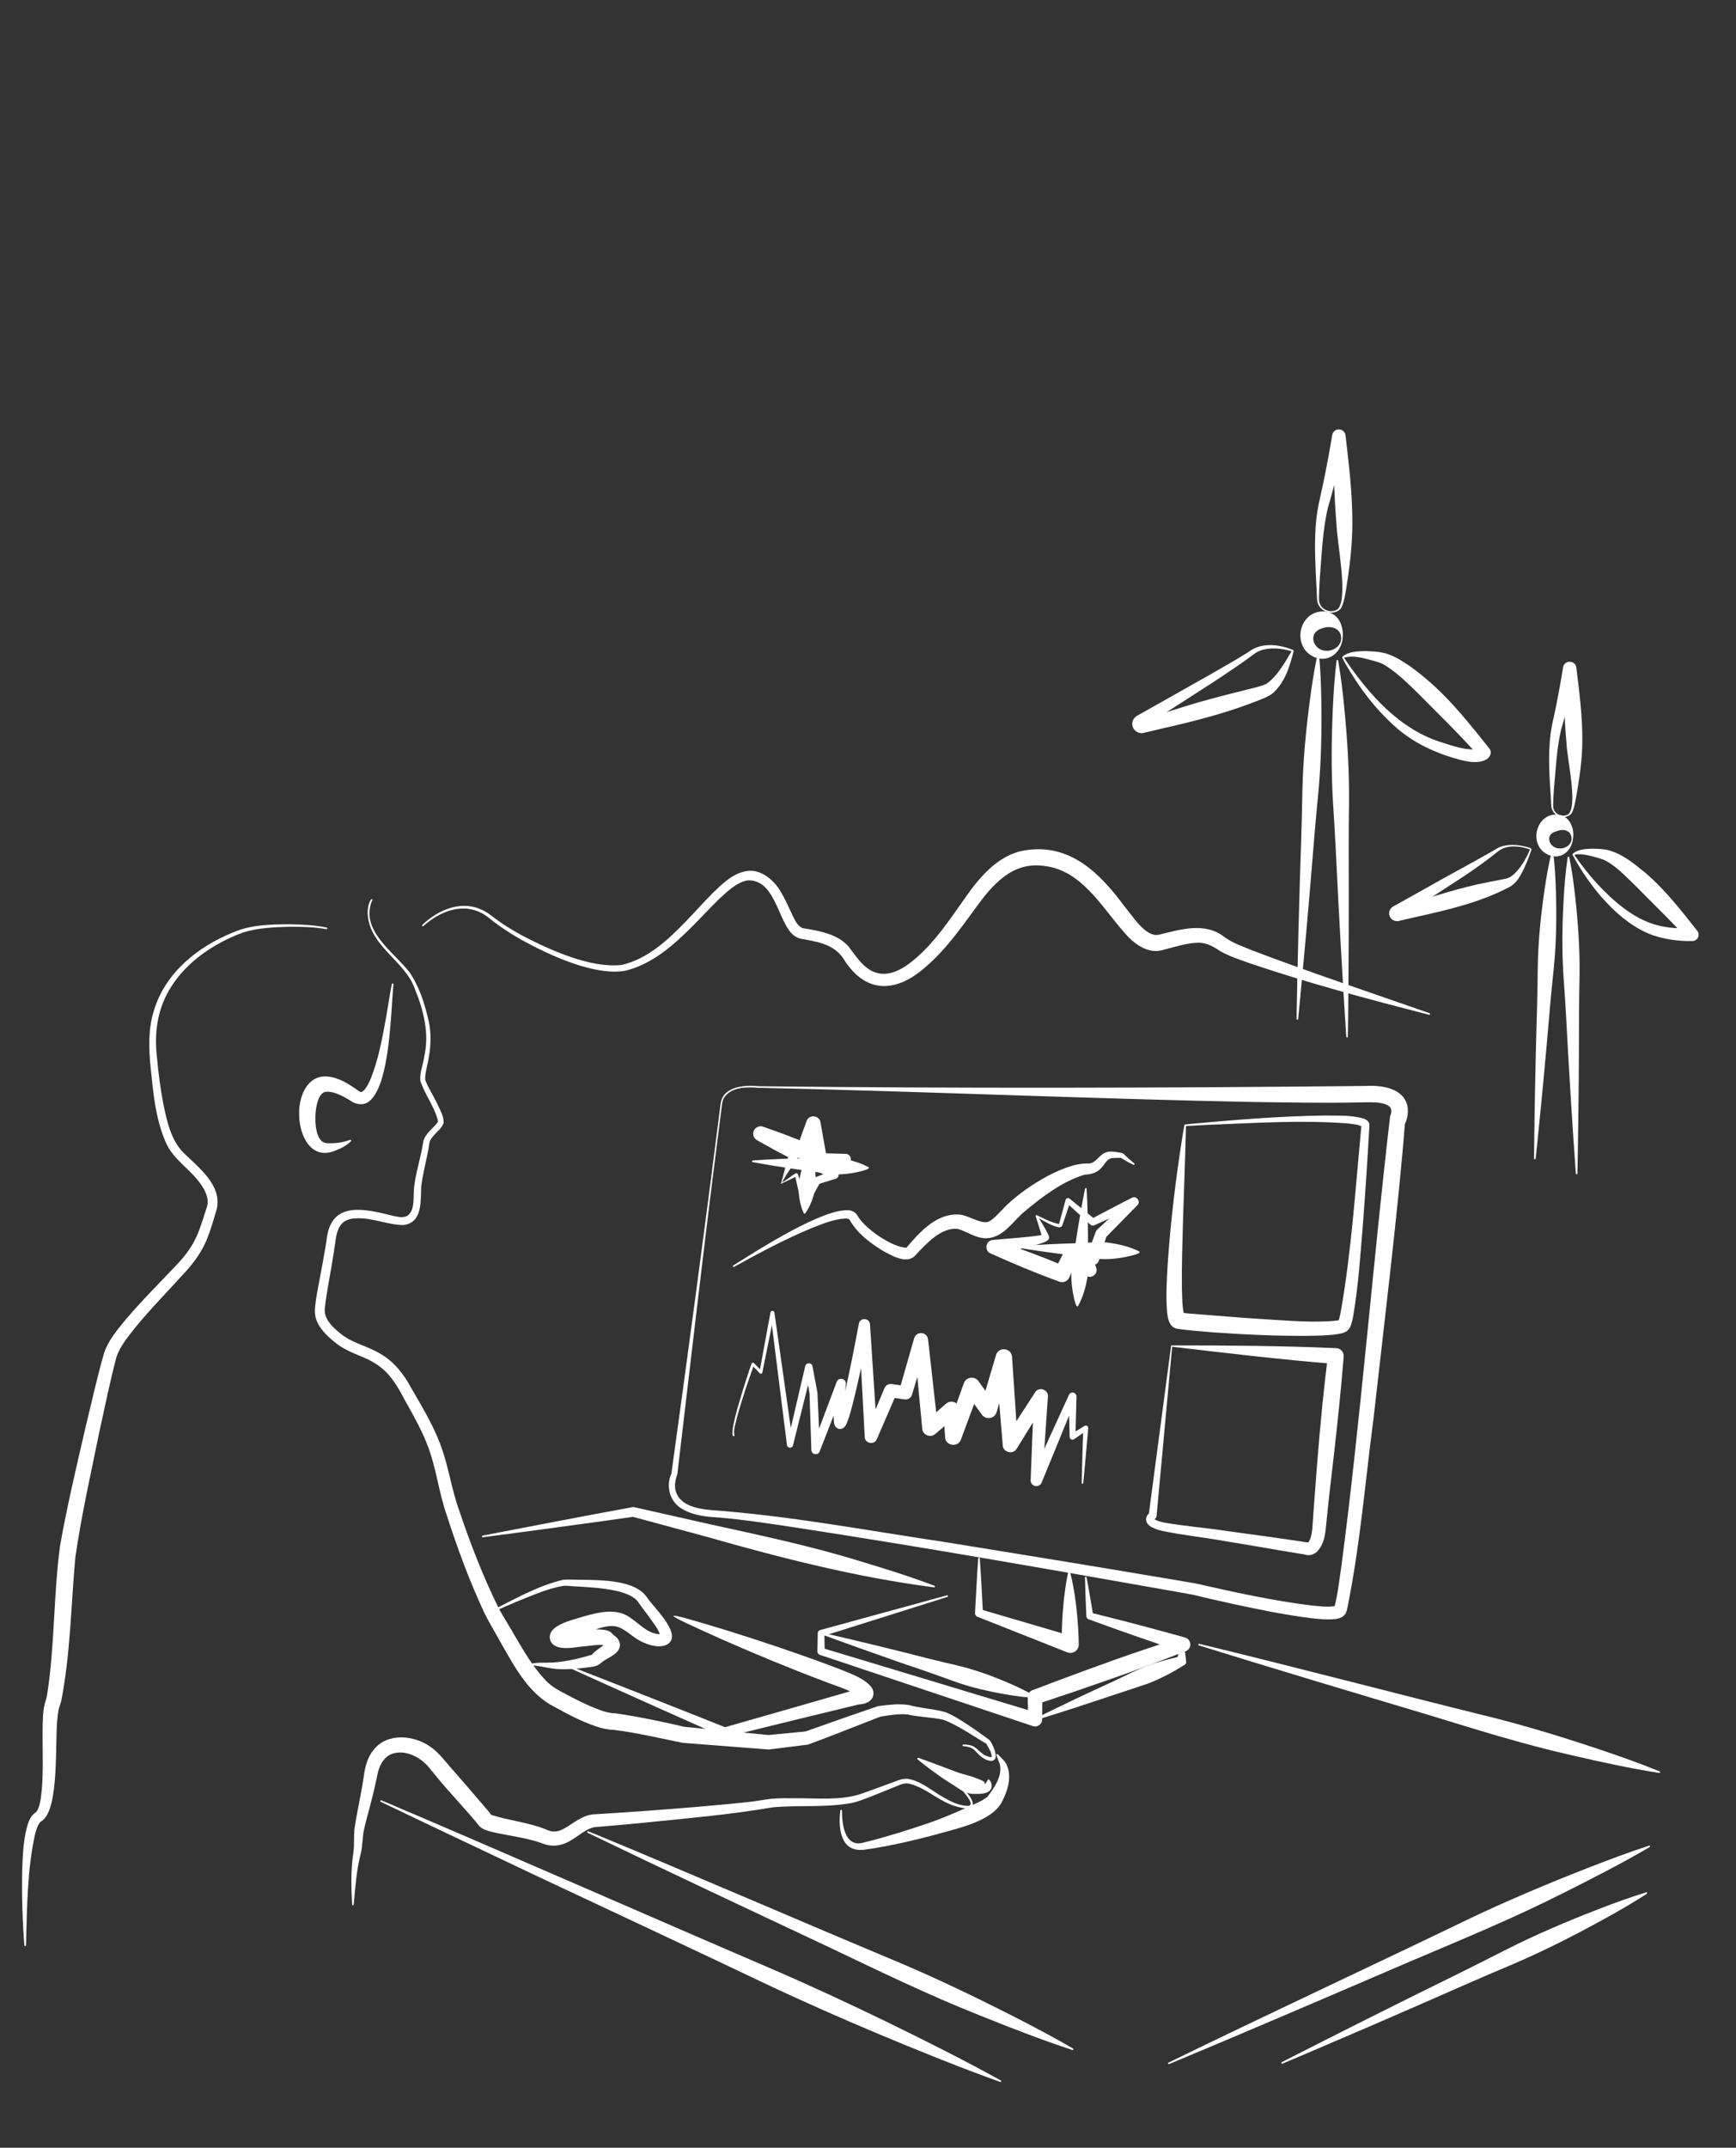 <?xml version="1.0" encoding="UTF-8"?><svg id="Layer_5" xmlns="http://www.w3.org/2000/svg" viewBox="0 0 641.93 793.86"><rect x="0" y="0" width="641.93" height="793.86" fill="#333333" stroke="none"/><defs><style>.cls-1{fill:#fff;stroke-width:0px;}</style></defs><path class="cls-1" d="M137.61,332.81c-4.61,11.02,7.93,18.97,13.84,26.58,3.72,5.46,5.67,11.84,7.11,18.24.93,4.29.77,8.83,0,13.13-.35,2.87-1.49,5.62-1.31,8.43,1.19,3.15,3.18,6.04,4.61,9.14.97,2.22,2.24,4.12,2.18,6.68-.59,2.14-3.08,3.7-4.28,5.48-.47.62-.88,1.26-1,1.99-.13,1.29-.37,2.48-.6,3.65-.78,3.74-1.99,8.9-2.41,12.56-.25,5.15.57,13.29-6.59,14.1-5.73-.03-11.16-2.62-16.82-2.5-8.1,0-7.82,5.77-8.83,12.09-.94,6.33-2.27,12.76-3.17,19.06,0,0-.15,1.56-.15,1.56-.82,4.48,2.93,7.68,6.19,10.29,4.2,3.25,9.2,4.08,14.22,7.06,5.04,2.82,8.74,7.62,11.42,12.6,3.81,6.64,7.81,13.14,10.59,20.36,3.22,8.15,4.18,16.69,7.17,24.94,4.06,12.07,8.74,24.16,14.34,35.59,1.64,3.23,4.58,7.77,6.4,11.05,3.21,5.44,6.35,10.84,10.53,15.44,2.07,2.36,4.27,3.82,6.93,5.19,4.52,2.43,9.33,4.91,14.13,6.63,1.84.7,3.66,1.08,5.57,1.14,8.2,1.14,18.82,3.41,25.37,4.97,0,0,31.36,3.06,31.36,3.06,0,0-.53,0-.53,0,0,0,14.22-1.37,14.22-1.37,0,0-.58.14-.58.14,6.84-2.4,20.33-7.19,27.21-9.49,3.93-.46,7.35-.99,11.45-.38,1.91.54,3.31.75,5.21,1.07,2.77.46,5.44.75,8.26,1.58,2.68,1.05,5.01,2.56,7.37,4.07,3.08,2.01,6.05,4.12,8.99,6.31.99,1.46,1.66,3.05,2.12,4.87.08.45.16.92.02,1.52-.09.62-.91,1.27-1.52,1.22-2.79-.09-4.57-2.18-6.28-3.98-1.07-1.01-2.61-1.37-4.16-1.47-.17-.01-.29-.15-.28-.32.01-.16.15-.28.31-.28.81.02,1.63.03,2.45.25,2.45.42,3.73,3.03,5.91,3.89.64.28,1.46.55,1.93.5.24-.07.13-.01.19-.16-.06-1.69-1.16-3.33-2.05-4.84-3.86-2.15-10.49-6.91-15.93-8.82-4.2-.95-8.97-.94-13.21-1.94-3.1-.35-6.92.34-10.12.83,0,0,.37-.1.37-.1-6.89,2.64-20.09,7.94-27.02,10.42-.04.05-14.2,1.74-14.25,1.78-.18.03-.35.02-.53,0,0,0-31.41-2.43-31.41-2.43-.13,0-.26-.04-.39-.06-8.23-1.68-16.72-3.68-25.02-4.72-2.39-.07-4.87-.62-7.05-1.41-5.29-1.82-10.22-4.44-15.08-7.12-9.4-4.73-14.53-14.48-19.51-23.14-1.92-3.54-4.53-7.81-6.34-11.45-5.55-11.9-10.06-24.06-14.06-36.55-2.8-8.02-3.75-16.85-6.75-24.82-2.16-5.9-5.35-11.52-8.44-17.05-4.53-8.5-7.52-13.11-16.9-16.74-2.46-1.01-5.22-2.2-7.56-3.77-3.32-2.46-6.59-5.17-8.3-9.08-.76-1.79-.82-3.8-.59-5.64.28-2.73.81-5.53,1.32-8.13,1-5.25,1.99-10.59,2.84-15.87,1.44-15.07,13.97-11.89,24.67-9.23,1.81.33,3.59.89,5.24-.04,3.07-2.18,2.03-7.34,2.54-10.96.63-5.27,2.59-11.11,3.32-16.3.64-3.19,3.71-4.97,5.45-7.42-.02.01-.02.03-.02.05,0,0,0-.03,0-.04.04-.18-.04-.71-.16-1.15-1.43-4.95-4.69-9.13-6.33-14.02-.28-3.11,1.06-6.11,1.46-9.06,1.9-8.4-.22-16.96-3.42-24.78-3.55-10.32-15.95-15.38-17.4-26.73-.25-2.21-.1-4.52,1.09-6.49.09-.14.27-.18.41-.09.15.1.18.3.08.44h0Z"/><path class="cls-1" d="M339.58,649.73c4.23,1.48,10.23,3.77,14.48,5.36,2.2.8,4.48,1.16,6.6,2.04,1.09.35,2.42.91,3.26,1.45.11.1.21.19.1.37-.08.17-.04.46.13.38.38-.1.71-.78,1.09-1.41.11-.23.44-.27.6-.07,1.18,1.31,1.36,3.53-.63,4.55-1.84.84-3.81.64-5.6.65-3.53-.3-5.37-2.31-7.66-3.63-1.11-.7-2.21-1.41-3.3-2.12-3.1-2.16-6.48-4.6-9.37-7.03-.25-.2-.01-.64.3-.52h0Z"/><path class="cls-1" d="M355.69,660.67c5.21,4.91,6.47,9.81-2.85,6.79-5.98-1.88-10.71-6.86-16.77-8.21-1.42-.28-2.83.22-4.12.79-2.92,1.18-5.85,2.4-8.8,3.55-2.79,1.09-6.28,2.59-9.21,3-9.52,1.56-19,.56-28.4,1.45-15.59,2.71-31.34,4.01-47.06,5.64-4.68.46-14.09,1.31-18.77,1.68-4.38,1.02-7.54,5.29-12.25,6.45-1.94.56-4.26.5-6.19-.2-1.43-.51-2.86-1.03-4.35-1.4-4.56-1.2-9.04-1.82-13.79-2.82-1.61-.39-3.3-.72-4.83-1.6-.48-.3-.97-.68-1.31-1.15-4.52-5.63-10.82-12.1-15.39-17.73,0,0-3.01-3.67-3.01-3.67-3.18-3.81-8.71-6.67-13.57-5.01-3.35,1.21-4.98,4.81-5.56,8.18-.71,3.51-1.54,7.02-2.45,10.48-.8,3.08-1.69,6.13-2.34,9.08-.75,3.07-.49,6.35-1.32,9.37-1.55,6.03-1.98,12.31-2.55,18.62-.01.17-.16.29-.32.28-.15-.01-.27-.14-.28-.28-.17-3.16-.29-6.33-.26-9.52,0-3.17.25-6.44.71-9.58.51-3.18.02-6.32.52-9.46.97-6.39,2.4-12.35,3.32-18.67.48-3.59,1.29-7.09,3.7-10.01,5.09-6.41,14.97-5.38,20.98-1.06,2.52,1.64,5.2,4.95,7.15,7.28,4.38,4.97,9.72,11.13,13.96,16.13.51.64,1.13,1.37,1.58,2.07,0,0,.06.09.06.09-.07-.14-.19-.28-.3-.38-.05-.05-.06-.06-.09-.09-.03-.03-.07-.05-.09-.06-.03,0,.09.04.15.08,6.57,2.16,13.88,2.79,20.42,5.46,0,0,.61.25.61.25,0,0,.41.14.41.14,4,1.44,7.28-2.13,10.75-3.99,1.48-.85,3.2-1.74,5.34-2,12.28-.72,25.66-1.71,37.87-2.73,6.28-.53,12.57-1.08,18.81-1.76,3.17-.27,6.28-.92,9.41-1.28,3.29-.29,6.46-.23,9.63-.2,7.83-.03,15.67.81,23.1-1.47,4.26-1.51,9.1-3.24,13.34-4.85,1.52-.65,3.41-1.13,5.06-.74,4.84,1.07,8.55,4.53,12.71,6.82,2.63,1.5,5.54,2.92,8.57,3.06.36,0,.7-.05.95-.16,1.62-.92-2.6-5.37-3.31-6.18-.27-.27.15-.7.42-.43h0Z"/><path class="cls-1" d="M120.69,343.45c-4.51-.84-9.17-.92-13.77-.9-5.72.17-11.54.39-17.01,2.09-13.66,5-26.8,15-30.82,29.52-1.54,5.46-1.7,11.16-1.04,16.78.54,5.71,1.27,11.48,2.34,17.07,1.34,6.39,2.78,13.35,7.51,18.11,5.45,5.37,14.26,11.88,12.26,20.76-1.09,3.65-2.13,7.39-3.57,10.97-1.78,4.48-4.7,8.63-7.92,12.14-6.22,6.88-12.71,13.44-18.55,20.56-2.61,3.28-5.69,7-6.99,10.84-2.08,7.51-4.45,19.1-6.19,26.89-3.19,15.76-6.81,31.51-9.09,47.42-1.6,17.66-1.79,35.57-5.22,53.09,0,0-.32,1.03-.32,1.03l-.33.99c-.37,1.04-.51,2.16-.65,3.47-1.24,8.5.97,34.92-6.15,38.97-.04.03-.12.08-.12.08l-.02.02s-.05.05-.09.06c-.03,0-.08.07-.13.13-.96,1.17-1.38,2.79-1.83,4.32-2.98,13.35-2.96,27.44-3.38,41.15,0,.17-.14.3-.3.3-.16,0-.28-.13-.3-.28-.72-9.28-1-18.56-.81-27.88.29-5.86.36-12.01,2.38-17.74.48-1.31,1.37-2.73,2.63-3.52.38-.25.84-1.07,1.15-2.02.32-.92.55-1.96.71-3.03,1.44-10.27.23-20.66.87-31.06.09-1.76.47-3.89,1.11-5.72,0,0,.18-.63.18-.63l.15-.78c2.91-18.2,2.36-36.89,4.81-55.22,2.64-14.9,6.14-29.61,9.55-44.33,1.99-8.11,4.43-19.19,6.8-27.16,1.61-4.67,4.98-8.6,8.06-12.34,6.02-7.12,12.69-13.65,19.01-20.41,3.12-3.3,5.68-6.8,7.38-10.88,1.29-2.97,2.31-6.56,3.36-9.7,1.07-2.85.07-5.63-1.66-8.25-3.68-5.86-10.59-9.52-13.37-16.1-3.84-8.72-4.65-18.31-5.62-27.64-.7-7.01-.95-14.32,1.22-21.12,4.12-13.86,16.26-23.66,29.27-28.86,6.47-2.84,13.78-2.96,20.71-3.01,4.65.07,9.31.26,13.9,1.21.16.03.27.19.23.35-.03.17-.2.27-.36.23h0Z"/><path class="cls-1" d="M145.49,363.86c-1,9.8-1.17,37.51-9.17,43.35-2.06,1.56-4.96.96-6.8-.42,0,0-1.26-.76-1.26-.76-1.68-.94-3.42-1.81-5.09-2.24-1.16-.29-2.87-.48-3.83.19-2.9,2.37-3.14,10.31-2.33,13.76.47,2.07,1.34,4.48,3.68,4.8,2.96.16,5.93-.17,8.77-1.24.29-.13.55.29.32.5-1.56,1.58-3.52,2.62-5.6,3.4-8.97,3.93-13.39-5.23-13.55-12.8-.35-6.35,2.57-15.12,10.38-14.5,4.19.31,7.89,2.72,11.14,5,.53.36.7.51.91.61.42.16.43.22.86.01,1.17-.71,2.14-2.59,2.79-3.98,3.16-7.31,4.6-15.66,6.07-23.56.73-4.08,1.26-8.13,2.12-12.27.03-.16.19-.26.35-.23.17.04.27.21.23.38h0Z"/><path class="cls-1" d="M181.77,595.35c8.52-4.27,17.1-9.24,26.48-11.43.97-.13,3.23-.05,4.23-.05,7.77.22,22.2-.52,26.92,6.76,2.35,3.56,11.96,12.34,8.2,16.52-3.15,3.05-9.84.33-12.77-1.81-2.83-1.92-5.02-4.19-8.28-4.34-3.21-.06-6.46,1.37-9.54,2.27-2.7.93-5.53,1.8-7.91,3.26-.14.1-.19.16-.1.06.19-.24.33-.5.41-.8.29-.91-.05-2.09-.82-2.69-.21-.17-.35-.23-.52-.29,5.27.38,10.61-1.23,16.09-.25.49.1,1.56.52,2.1,1.12.4.43.41.5,1.06,1,2.22,1.53,2.63,4.25.6,6.13-1.72,1.67-4.01,2.35-5.79,3.94-.93.88-2.4,1.26-3.59,1.4-3.75.48-7.37.93-11.14.82-3.7.02-7.28-1.31-10.88-1.41-1.86-1.07,5.08-1.03,5.47-1,5.73.01,11.49-1.31,16.91-2.96,1.33-1.71,3.85-2.89,5.29-4.36.1-.1.01-.07,0,0-.32.51-.24,1.26.05,1.77.11.15.1.15.11.17.05.04-.04-.02-.07-.04l-.19-.13c-.43-.27-1.41-1.01-1.88-1.6.07.13.34.37.44.42.26.18.32.16.25.16-1.79-.13-3.82.19-5.87.42-3.71.16-11.51,2.46-13.48-1.93-1.99-5.65,8.03-7.62,11.75-8.88,5.85-1.61,12.57-3.53,17.92.43,3.76,2.6,6.67,6.17,11.35,6,.09,0,.02,0-.03.05-.12.07-.24.23-.29.36-.05.09-.08.19-.06.27-.69-2.75-2.84-5.08-4.48-7.47-1.32-1.76-2.74-3.66-4.02-5.5-4.51-5.12-19.21-5-26.02-5.6-.34-.06-.83,0-1.18,0-5.69.88-11.1,3.35-16.47,5.46-3.35,1.37-6.68,2.82-9.98,4.32-.15.07-.33,0-.4-.14-.07-.14,0-.32.13-.39h0Z"/><path class="cls-1" d="M178.46,567.59c17.35-3.37,38.03-7.34,55.42-10.52.25-.05.49-.03.72.03,0,0,27.97,6.31,27.97,6.31,18.45,4.03,37.66,8.11,55.67,13.7,9.16,2.74,18.3,5.62,27.3,9.02.16.06.23.23.18.39-.05.13-.18.21-.32.19-28.42-3.66-56.46-10.8-83.98-18.66,0,0-27.68-7.48-27.68-7.48l.72.03c-12.43,1.79-29.47,4.06-41.91,5.75,0,0-13.98,1.84-13.98,1.84-.16.02-.32-.09-.34-.26-.02-.16.09-.3.24-.33h0Z"/><path class="cls-1" d="M443.49,607.6c33.32,8.03,73.7,18.65,107.08,26.89,14.06,3.48,28.59,7.98,42.32,12.61,6.98,2.37,13.93,4.84,20.79,7.64.15.06.23.24.17.39-.05.13-.19.21-.33.18-10.97-1.71-21.75-4.08-32.54-6.58-17.87-4.02-35.64-9.64-53.12-14.97-24.86-7.42-60.1-17.96-84.54-25.59-.16-.05-.25-.22-.2-.38.05-.15.2-.24.36-.2h0Z"/><path class="cls-1" d="M217.54,676.87c35.23,14.52,77.82,32.99,113.1,47.74,14.86,6.21,30.09,13.54,44.45,20.85,7.3,3.73,14.55,7.56,21.66,11.69.14.08.19.27.11.41-.07.13-.22.18-.35.14-11.72-3.85-23.15-8.32-34.56-12.91-18.93-7.5-37.56-16.58-55.9-25.31-26.11-12.26-63.12-29.66-88.75-42.05-.15-.07-.21-.25-.14-.4.07-.14.24-.21.38-.15h0Z"/><path class="cls-1" d="M141.03,665.43c44.5,18.88,99.61,43.12,144.24,62.27,13.44,5.79,29.66,13.29,42.81,19.71,14.14,6.91,28.19,13.92,41.98,21.55.15.08.2.26.12.41-.07.13-.23.19-.36.14-14.84-5.3-29.38-11.23-43.91-17.27-13.52-5.64-29.85-12.85-43.08-19.12-18.06-8.63-66.56-31.39-85.28-40.16-18.92-9-37.87-17.91-56.76-26.98-.15-.07-.21-.25-.14-.4.07-.15.24-.21.39-.15h0Z"/><path class="cls-1" d="M432.05,762.4c34-16.61,75.78-36.07,109.96-52.57,14.4-6.94,29.88-13.43,44.78-19.27,7.58-2.96,15.2-5.82,22.96-8.38.16-.05.33.03.38.19.05.14-.01.28-.13.35-10.57,6.18-21.42,11.72-32.35,17.18-18.04,9.12-37.06,16.97-55.63,24.84-26.31,11.31-63.63,27.33-89.71,38.19-.15.06-.33,0-.39-.16-.06-.15,0-.32.15-.39h0Z"/><path class="cls-1" d="M473.95,762.22c21.35-10.91,44.87-22.68,66.48-33.29,5.56-2.73,11.07-5.56,16.6-8.36,11.07-5.6,22.48-10.43,34.05-14.91,5.79-2.24,11.63-4.37,17.61-6.21.16-.05.33.04.38.2.04.13-.01.27-.13.34-5.25,3.4-10.64,6.49-16.08,9.49-10.87,5.97-21.91,11.6-33.32,16.47-5.7,2.43-11.41,4.83-17.08,7.33-8.46,3.74-25.56,11.21-34.06,14.88-11.4,4.87-22.76,9.81-34.19,14.61-.15.06-.33,0-.39-.16-.06-.15,0-.31.14-.38h0Z"/><path class="cls-1" d="M280.62,402.09c-4.44-.38-10.29-.42-12.94,3.75-.76,1.34-.72,3.01-.98,4.6l-2.44,19.2c-4.47,35.15-9.6,79.97-13.8,115.29-.74,1.96-1.18,4.31-.56,6.32,1.63,5.34,8.24,6.49,13.17,6.91,28.84,2.09,57.18,7.49,85.72,11.72,26.3,4.22,55.48,8.99,81.89,13.45,2.8.45,8.65,1.47,11.42,1.94,14.12,3.2,28.5,6.38,42.81,8.14,3.01.27,6.17.76,8.99.15,0-.02-.33.19-.48.49-.02.05-.03.07-.01.03,1.34-4.97,1.84-10.24,2.63-15.45,6.79-50.98,11.94-114.69,17.99-165.99.44-1.02.79-2.69-.13-3.55-1.4-1.18-3.2-1.43-5.1-1.6-1.88-.13-5.29-.05-7.27.01-12.75.27-25.46-.03-38.19-.18-57.74-1.11-124.95-4.03-182.74-5.25h0ZM280.66,401.49c71.42.84,153.07.66,224.47-.11,5.94-.34,14.46.89,15.42,8.14.18,2.12-.13,4.01-1.06,5.95-2.33,30.12-7.74,74.63-11.61,108.92-3.1,23.63-5.01,47.43-9.84,70.84,0,0-.11.29-.11.29,0,0-.11.29-.11.29,0,0-.06.15-.06.15-.7,1.83-2.83,2.38-4.25,2.5-3.1.28-6.2-.08-9.15-.41-9.31-1.18-18.36-3.05-27.41-4.98-5.29-1.15-10.59-2.35-15.85-3.63-.08-.02,0,0-.04-.01l-.1-.02-.82-.15s-3.37-.6-3.37-.6c-47.38-8.37-95.63-16.89-143.13-24.14-9.09-1.36-18.25-2.8-27.3-3.57-4.55-.29-9.54-.59-13.93-3.13-5.26-2.9-6.05-9.14-4.14-13.17,5.87-42.44,12.53-91.93,17.89-134.28,0,0,.3-2.4.3-2.4.86-6.51,9-7.02,14.19-6.48h0Z"/><path class="cls-1" d="M438.04,415.7c.06-.07.28-.1.25-.09h.07s.13-.02.13-.02l.27-.03c.3,0,1.29-.14,1.61-.16,16.41-1.5,33.08-2.87,49.56-3.09,4.8.1,9.72-.24,14.43,1.18.76.31,1.55.78,1.87,1.61.2.38.14,1.01.12,1.43-.67,11.85-1.44,23.69-2.34,35.53-.98,11.61-1.67,22.97-3.66,34.56-.34,1.54-.58,3.27-1.57,4.64-.98,1.28-2.64,1.58-3.99,1.83-3.73.58-7.5.6-11.17.66-11.6.09-23.11-.45-34.66-1.26-4.37-.35-8.65-.68-13.03-1.25-.46-.09-1.13-.15-1.56-.4-2.17-.99-2.57-3.77-2.8-5.76-.49-6.08-.13-11.73.2-17.69,1.07-15.83,2.97-31.59,5.45-47.25.11-.57.43-2.61.54-3.2,0,0,.09-.53.09-.53.05-.22.04-.46.18-.72h0ZM438.46,416.12c.06.06.1-.05.08.09v.27s-.02.54-.02.54l-.03,1.08c-.2,8.78-.73,23.41-1.02,32.33-.24,8.58-.54,17.15-.43,25.71.12,3.43.06,6.98.87,10.06-.25-.49-.94-.96-1.59-1.04,1.48.18,3.02.3,4.57.43,8.31.62,17.41,1.46,25.68,1.95,9.26.56,20.09,1.54,28.57.47-.08.09-.18.14-.25.24-.02.03-.03.1,0,0,.32-.8.54-1.7.75-2.61,4.02-22.43,5.51-45.52,7.64-68.23,0,0,.09-1.07.09-1.07,0,0,.04-.51.04-.51-.03.18.06.47.19.55-1.56-.81-3.4-.89-5.22-1.14-17.04-1.32-34.45-.14-51.53.52-2.32.13-6.04.3-8.34.45,0,0-.13,0-.13,0,0,0-.07,0-.07,0-.07.01.1-.01.12-.08h0Z"/><path class="cls-1" d="M433.44,497.75s-5.77,62.62-5.77,62.62c-.04.48-.32.87-.71,1.1-.04.03-.23.21-.22.24-.04.04.02.01,0-.02.05-.05,0-.15.02-.2-.08-.28.06.09.56.28.45.23.97.44,1.5.58.43.13,1.28.36,1.73.44,7.4,1.3,15.2,1.9,22.67,3.03,9.97,1.37,21.55,2.95,30.69,4.35-.04,0-.04-.01-.06-.02-.04,0-.05-.01-.07,0-.04,0-.06,0-.08,0-.02.02-.01-.02,0,0,1.06-1.19,1.31-3.21,1.56-5.01.99-14.29,2.29-31.67,3.72-45.88.62-6.12,1.31-12.22,2.07-18.32,0,0,2.72,3.21,2.72,3.21-19.43-1.54-40.88-4.08-60.34-6.38h0ZM433.05,497.29c20.13-.01,40.96.11,61.08,1.02,1.67.06,2.93,1.56,2.72,3.21-.97,12.25-2.28,24.46-3.65,36.67-.89,7.57-1.8,15.28-2.56,22.86-.53,4.3-.34,9.08-3.68,12.51-1.21,1.09-2.97,1.6-4.56,1-7.4-1.16-20.42-3.5-29.73-4.98-7.66-1.38-15.18-2.13-22.84-3.71-.93-.23-2.08-.54-2.97-.94-1.28-.53-2.76-1.38-3.04-2.89-.25-1.28.6-2.47,1.64-3.09,0,0-.71,1.1-.71,1.1l8.31-62.75h0Z"/><path class="cls-1" d="M271.14,467.75c8.52-5.34,33.86-21.71,43.13-20.36.95.14,2.21.83,2.72,1.82,0,0,.33.54.33.54,2.94,4.58,12.45,11.27,17.94,11.45,0,0,.03,0,0,0-.1.03-.21.1-.27.19,0,0,.19-.23.19-.23,4.84-5.67,11.11-12.84,19.54-12.23,3.15.22,6.96,2.94,9.88,2.82,1.15-.05,1.89-.73,2.87-1.52,1.16-1,2.35-2.29,3.57-3.56,6.31-6.73,21.25-16.47,30.55-16.62,0,0,.27,0,.27,0l.51.02c2.94.01,3.91-3.25,6.69-4.16,1.49-.55,3.09-.17,4.58.03.45.09.95.08,1.66.44.61.4.81.72,1.14,1.02.95.93,1.96,1.79,3.01,2.62.27.21,0,.67-.32.51-1.51-.67-3.27-1.73-4.63-2.57-.69-.03-2.22.03-2.99.08-2.43.12-2.97,2.57-4.75,4.11-1.05,1.01-2.53,1.64-3.98,1.87-.34.04-.93.09-1.24.12,0,0-.24.04-.24.04,0,0-.48.08-.48.08-7.96,2.43-15.22,7.94-21.6,13.22-4.55,3.58-8.01,10.08-14.56,10.2-3.9.05-7.02-2.51-10.58-3.47-6.04-.6-11.57,5.46-15.65,9.84-3.21,3.54-9.31-.28-12.51-2.05-4.55-2.88-9.13-6.36-11.78-11.2-.01-.03-.03-.05-.05-.09-.1-.14-.75-.35-1.48-.33-4.23.21-8.3,1.92-12.35,3.49-9.91,4.11-19.42,9.18-28.81,14.39-.14.08-.33.03-.41-.11-.08-.14-.03-.31.1-.4h0Z"/><path class="cls-1" d="M271.05,530.74c-.19-.37-.21-.69-.22-.99.02-2.04.57-4.03,1.02-6,1.7-6.68,3.84-13.22,6.04-19.74.12-.36.61-.47.87-.19,0,0,3.02,3.04,3.02,3.04,0,0-.95.28-.95.28l4.07-22.02c.07-.4.46-.67.86-.59.32.06.56.32.6.63,0,0,6.91,48.67,6.91,48.67,0,0-2.23-.12-2.23-.12l6.71-28.76c.33-1.44,2.46-1.37,2.69.08,0,0,1.81,9.59,1.81,9.59.01.07.02.14.02.2,0,0,.95,21.04.95,21.04,0,0-3.08-.51-3.08-.51l9.25-24.59c.74-1.92,3.6-1.2,3.38.81-.41,4.5-1.16,9.35-.71,13.78-.01.03.05,0-.2-.32-.04-.05-.22-.24-.36-.3-.42-.37-1.51-.23-1.71,0-.23.16-.17.16-.19.15,1.25-3.03,1.9-6.45,2.7-9.69,1.95-8.58,3.66-17.27,5.29-25.95.46-2.38,3.98-2.15,4.11.27,0,0,2.71,41.39,2.71,41.39l-4.47-.77,7.13-17.08c.44-1.05,1.52-1.63,2.6-1.47,0,0,5.53.74,5.53.74l-2.73,1.76,5.57-19.46c.4-1.39,1.85-2.2,3.25-1.8,1.07.31,1.79,1.23,1.89,2.27,0,0,3.62,32.44,3.62,32.44l-4.77-1.9,7.84-6.83c1.24-1.08,3.11-.95,4.19.29.45.51.69,1.14.72,1.77,0,0,.73,9.97.73,9.97l-5.86-.83,6.75-18.72c.75-2.32,4.08-2.76,5.43-.77,2.11,2.9,4.17,5.84,6.25,8.76,0,0-5.5.94-5.5.94l5.71-19.33c.94-3.24,5.71-2.71,5.94.63.54,8.04,1.64,24.22,2.13,32.27,0,0-5.17-1.3-5.17-1.3.02-.06,11.56-17.82,11.58-17.87,1.39-2.22,4.94-1.01,4.72,1.57-.72,10.36-1.39,20.73-2.16,31.09,0,0-4.07-.96-4.07-.96,4.63-10.24,9.3-20.47,13.99-30.69.31-.77,1.2-1.13,1.96-.78.54.25.86.79.85,1.36l-.39,14.85s-1.66-.9-1.66-.9l4.97-3.07c.42-.29,1.02-.17,1.29.27.11.17.15.37.13.55-.58,6.75-1.18,13.5-1.83,20.25-.02.17-.16.29-.33.27-.16-.02-.27-.15-.27-.31.16-6.78.36-13.55.6-20.32,0,0,1.42.82,1.42.82l-4.8,3.34c-.7.5-1.7-.06-1.66-.9,0,0-.39-14.85-.39-14.85l2.8.58c-4.23,10.42-8.48,20.82-12.77,31.21-.45,1.08-1.68,1.59-2.76,1.15-.87-.36-1.36-1.22-1.3-2.11.37-10.38.83-20.76,1.25-31.14l4.75,1.52-11.16,18.06c-1.36,2.29-4.99,1.38-5.17-1.23.05-.04-1.37-16.13-1.33-16.19,0,0-1.26-16.12-1.26-16.12l5.94.63-5.59,19.37c-.47,1.64-2.19,2.59-3.83,2.12-.7-.2-1.27-.63-1.66-1.18-2.08-2.9-4.2-5.79-6.26-8.71l5.46-.74s-6.92,18.66-6.93,18.68c-1.13,3.04-5.66,2.33-5.85-.86,0,0-.63-9.97-.63-9.97l4.91,2.06-7.95,6.7c-1.69,1.56-4.62.36-4.77-1.9,0,0-3.09-32.49-3.09-32.49,0,0,5.14.47,5.14.47l-5.85,19.38c-.34,1.2-1.53,1.94-2.73,1.76,0,0-5.52-.82-5.52-.82l2.6-1.47-7.35,16.98c-.93,2.27-4.37,1.65-4.47-.77,0,0-2.21-41.42-2.21-41.42l4.11.27c-1.75,8.71-3.56,17.38-5.65,26.05-.91,3.49-1.6,6.97-3.07,10.35-1.14,2.58-4.24,2.25-4.58-.69-.4-5.01.4-9.68.9-14.57,0,0,3.38.84,3.38.84l-9.55,24.47c-.31.83-1.24,1.25-2.07.92-.61-.24-.99-.82-1.01-1.43l-.67-21.05.02.2s-1.66-9.62-1.66-9.62l2.69.08s-7.17,28.65-7.17,28.65c-.26,1.21-2.1,1.12-2.23-.12,0,0-6.12-48.78-6.12-48.78,0,0,1.46.04,1.46.04l-4.43,21.95c-.06.44-.66.61-.95.28,0,0-2.97-3.09-2.97-3.09,0,0,.87-.19.87-.19-2.3,6.46-4.54,12.96-6.33,19.57-.42,2.01-1.42,4.58-.96,6.56.17.33-.37.59-.53.26h0Z"/><path class="cls-1" d="M401.81,439.39c.38,7.04.53,14.75.51,21.82,0,3.62.5,7.28-.19,10.88-.67,3.7-1.62,7.25-3.49,10.64-.92,1.25-1.91-5.1-2.02-5.59-.54-3.64-.73-7.28-.05-10.9.64-3.1,1.31-7.59,1.77-10.76.86-5.22,1.82-10.96,2.88-16.13.06-.33.59-.31.6.04h0Z"/><path class="cls-1" d="M376.77,460.62c7.2-.58,15.08-.95,22.32-1.13,3.71-.1,7.44-.71,11.14-.12,3.8.56,7.47,1.4,11,3.18,1.3.89-5.17,2.05-5.66,2.18-3.71.64-7.43.94-11.15.37-3.2-.55-7.81-1.09-11.07-1.46-5.37-.71-11.28-1.51-16.6-2.42-.33-.05-.32-.58.03-.6h0Z"/><path class="cls-1" d="M383.04,449.2c.19-.17.43,0,.62.09,2.52,1.17,5.1,2.63,7.86,3.08.29,0,.25-.08.12.06-.04.03-.05.13-.03.04l.08-.29c.64-2.38,1.69-6.27,2.34-8.67.16-.65,1.02-.9,1.5-.44,0,0,9.42,7.64,9.42,7.64,0,0-1.42-.18-1.42-.18,4.98-2.64,9.99-5.22,15-7.81,1.77-.91,3.44,1.46,1.98,2.82,0,0-11.83,12.03-11.83,12.03l.54-.85-2.87,9.2c-.3.96-1.17,1.58-2.12,1.61h-.12s-2.58.07-2.58.07l2.31-3.2,1.51,4.15c.82,2.1-1.57,4.18-3.53,3.11,0,0-.14-.07-.14-.07l-7.67-3.96s3.91-1.26,3.91-1.26l-2.51,5.78c-.61,1.42-2.22,2.1-3.65,1.58-8.57-3.08-16.96-6.64-25.28-10.35-2.62-.94-2.14-4.82.62-5.06,5.77-.58,12.52-.92,18.19-1.82,0,0,.34-.07.34-.07.09-.02.2-.06.13,0-.08.06-.29.3-.32.44-.09.1-.11.71-.08.57-.57-2.47-1.53-5-2.26-7.45-.06-.23-.25-.56-.07-.77h0ZM383.45,449.64c.19-.09.1-.3.13-.25.03.05.15.23.18.28,1.37,2.15,2.72,4.3,3.84,6.61.22.47.46,1.08.21,1.61-.09.24-.37.55-.55.67-1.73,1.05-3.67,1.38-5.54,1.96-4.63,1.22-9.25,2.16-13.93,3.02l.62-5.06c8.55,2.93,17.06,6.03,25.37,9.59,0,0-3.83,1.52-3.83,1.52l2.86-5.62c.63-1.44,2.35-2.07,3.76-1.35.05.03.11.06.16.09l7.42,4.41s-3.67,3.04-3.67,3.04c0,0-1.28-4.22-1.28-4.22-.46-1.29.25-2.71,1.56-3.1.57-.2,2.73-.02,3.33-.04,0,0-2.24,1.61-2.24,1.61l3.31-9.05c.1-.33.3-.63.54-.85,0,0,12.38-11.46,12.38-11.46,0,0,1.98,2.82,1.98,2.82-5.15,2.36-10.29,4.73-15.47,7.04-.46.21-.99.11-1.34-.22l-8.94-8.2,1.5-.44-1.53,4.56c-.26.77-.9,2.68-1.15,3.42-.07.2-.22.67-.29.85-.03.15-.27.5-.46.58-.44.22-.71.15-.96.15-2.64-.55-4.94-2.06-7.27-3.31-.21-.12-.69-.41-.91-.53,0,0-.06-.04-.06-.04l-.03-.02h0c.09.06.27.01.33-.06h0Z"/><path class="cls-1" d="M300.89,414.09c.31,4.19.44,8.82.53,13.04,0,2.57,0,6.15.2,8.68.1,4.5-1.27,8.86-3.81,12.65-.15.21-.49.18-.6-.05-1.34-2.87-1.79-5.79-1.92-8.83-.17-2.92.86-5.71,1.37-8.54.37-2.13,1.21-6.4,1.67-8.51.62-2.83,1.24-5.66,1.96-8.48.07-.32.58-.28.6.05h0Z"/><path class="cls-1" d="M278.34,428.93c6.94-.49,14.54-.76,21.52-.86,3.57-.05,7.18-.62,10.73.02,3.66.61,7.18,1.5,10.54,3.31,1.25.89-5.01,1.99-5.49,2.11-3.58.6-7.17.85-10.75.23-3.07-.59-7.5-1.19-10.64-1.59-5.16-.77-10.84-1.64-15.95-2.62-.33-.06-.31-.58.03-.6h0Z"/><path class="cls-1" d="M289.13,437.15c1.78-1.14,3.34-2.38,5.08-3.47.32-.21.76-.02.84.35,0,0,3.44,11.12,3.44,11.12l-1.87-.19,4.26-9.21c.14-.31.4-.53.69-.64l.09-.04,6.31-2.4s-.23,2.94-.23,2.94l-4.8-2.33c-1.41-.63-1.23-2.81.22-3.24,0,0,8.7-3.44,8.7-3.44l.7,3.99-9.03.23c-1.07.03-1.97-.7-2.21-1.7-1.05-4.4-2.1-8.8-3.22-13.18,0,0,5.22.26,5.22.26-.84,3.06-1.98,7.3-2.87,10.29-.49,1.73-2.44,2.64-4.08,1.93-2.71-1.03-5.4-2.09-8.06-3.24-2.67-1.13-5.32-2.3-7.95-3.52l2.52-4.9c3.93,2.79,7.81,5.64,11.61,8.6.74.46,1.13,1.39.66,2.17-1.86,3.23-4.21,6.02-6.01,9.63h0ZM288.73,437.6c1.14-3.5,1.86-7.75,3.22-11.47,0,0,.66,2.17.66,2.17-4.29-2.19-8.52-4.5-12.71-6.87-1.32-.76-1.77-2.44-1.01-3.76.72-1.25,2.25-1.69,3.52-1.14,4.11,1.42,8.19,2.9,12.23,4.52,1.35.52,2.68,1.1,4.02,1.65l-4.08,1.93c1.02-3.03,2.57-7.23,3.67-10.27.91-2.57,4.73-2.19,5.15.46.75,4.42,1.56,8.83,2.38,13.24l-2.24-1.81,9.03.23s.11,0,.11,0c2.27.06,2.73,3.29.58,3.99,0,0-8.89,2.91-8.89,2.91l.22-3.24,4.64,2.63.09.05c1.2.63.97,2.55-.32,2.89,0,0-6.46,1.97-6.46,1.97l.78-.68-4.92,8.88c-.25.52-.88.74-1.39.45-.26-.14-.43-.38-.49-.65l-2.6-11.35.84.35c-1.96,1.05-4.11,1.95-6.05,2.92h0Z"/><path class="cls-1" d="M479.43,376.58c.38-21.76,1-45.61,1.76-67.44.19-5.62.28-11.24.4-16.86.24-11.25,1.32-22.45,2.79-33.61.74-5.59,1.59-11.17,2.77-16.73.03-.16.2-.27.36-.23.13.03.23.14.24.27.54,5.66.75,11.3.84,16.93.18,11.26-.03,22.5-1.07,33.71-.52,5.6-1.08,11.19-1.53,16.8-.66,8.37-2.08,25.24-2.83,33.61-1.05,11.2-2.01,22.4-3.13,33.59-.02.17-.16.29-.33.27-.16-.02-.27-.15-.27-.3h0Z"/><path class="cls-1" d="M497.81,383.18c-1.45-22.38-2.82-46.95-3.89-69.44-.28-5.79-.67-11.57-1.02-17.36-.7-11.58-.56-23.18-.04-34.77.27-5.8.65-11.61,1.36-17.42.02-.17.17-.28.34-.26.14.02.24.12.26.25,1.01,5.77,1.69,11.55,2.26,17.33,1.12,11.55,1.86,23.12,1.76,34.72-.05,5.8-.14,11.59-.12,17.39.04,8.66.04,26.11,0,34.77-.1,11.59-.12,23.18-.3,34.78,0,.17-.14.3-.3.3-.16,0-.28-.13-.29-.28h0Z"/><path class="cls-1" d="M496.51,235.48c-.39,6.79-7.13,10.63-12.77,5.99-3.6-3.09-3.85-9.02-.69-12.67,2.36-2.87,7.01-3.78,10.12-1.61,2.71,1.75,3.6,5.58,3.34,8.29h0ZM495.91,235.48c-.22-3.15-3.58-4.2-6.18-3.48-1.83.4-3.8,1.35-4.08,3.48-.33,2.14,1.4,4.66,4.08,4.98,2.91.55,6.51-1.56,6.18-4.98h0Z"/><path class="cls-1" d="M477.76,240.66c-.02.06.07.13.04.12l-.12-.04s-.24-.08-.24-.08c-3.65-1.04-7.77-1.5-11.39-.19-1.3.45-2.2,1.14-3.32,2.01-4.53,3.36-9.16,6.36-13.79,9.45-6.41,4.18-18.15,11.72-24.55,15.7,0,0-1.51.95-1.51.95,1.19-.93.21-2.71-1.13-2.39.72-.21,2.48-.75,3.23-.97,2.47-.75,9.34-2.91,11.9-3.72,7.62-2.43,16.19-4.62,23.98-6.55,2.42-.65,5.02-1.14,7.31-2.13,3.91-2.56,6.86-7.78,9.31-11.92,0,0,.13-.23.13-.23.02-.03.05-.1.06-.09,0,.03.03.08.08.09h0ZM478.31,240.41c.04.14,0,.34-.04.49-.03.13-.13.64-.17.78-1.47,5.43-3.02,10.48-7.47,14.57-2.44,1.8-5.43,2.62-8.19,3.75-10.29,3.85-21.35,6.72-32.08,9.12-1.24.28-4.85,1.14-6.08,1.44,0,0-1.01.24-1.01.24l-.25.06c-1.94.61-4.18-.96-4.31-2.92-.22-1.43.7-2.92,1.98-3.5,3.01-1.69,9.14-5.15,12.22-6.89,8.46-4.84,20.65-11.46,28.75-16.57,4.56-3.55,10.91-2.91,16-.93.2.11.5.14.66.36h0Z"/><path class="cls-1" d="M495.07,225.59c-2.69,1.87-6.72.5-7.75-2.61-.47-1.28-.33-3.19-.44-4.52,0,0-.24-4.47-.24-4.47-.45-9.73-.93-19.65,1.33-29.27.32-1.41,1.1-5.04,1.41-6.49,1.19-5.78,2.28-11.62,3.24-17.44.22-1.35,1.5-2.27,2.85-2.05,1.17.19,2,1.16,2.08,2.29,1.26,10.77,2.56,21.5,2.52,32.36,0,8.14-1.02,16.35-2.3,24.41-.36,2.03-.67,4.07-1.41,6.02-.26.63-.59,1.37-1.27,1.77h0ZM494.73,225.09c3.92-4.14-.41-24.98-.54-31.47-.92-10.68-1.05-21.45-1.61-32.15,0,0,4.93.24,4.93.24-1.92,8.74-3.99,17.48-6.51,26.06-1.98,8.49-2.26,17.47-2.99,26.22-.1,1.48-.16,2.97-.22,4.45.03,1.21-.24,3.2.11,4.34.78,2.81,4.52,4.09,6.84,2.3h0Z"/><path class="cls-1" d="M496.91,243.02c9.04,13.42,20.6,26.73,36.6,31.51,4.02,1.3,8.19,2.7,12.34,2.47,0,0,.38-.05.38-.05.25-.05.55-.13.73-.23.01,0,.03-.02.04-.02-.02,0-.03,0-.04.02,0,0-.07.05-.1.09-.13.16-.19.26-.28.49,0,0,.4,2.37.4,2.37-7.24-8.21-15.23-15.92-22.91-23.68-3.76-3.66-7.73-7.56-12.15-10.23-1.1-.64-2.23-1.01-3.45-1.36-3.62-.93-7.91-2.46-11.56-1.25,0,0-.04.02-.04.02,0,0-.04.03,0-.01.03-.04.04-.09.04-.14h0ZM496.31,242.97c.03-.16.18-.3.3-.42,2.29-1.81,5.48-1.81,8.25-1.9,2.2.07,4.34.18,6.51.6,3.75.82,7.06,3,10.05,5.03,6.95,4.94,13.06,10.95,18.6,17.33,3.67,4.26,7.17,8.6,10.68,13.01,1.29,1.61.1,3.59-1.52,4.32-2.73,1.28-6.05.64-8.78.04-8.44-2.2-16.5-5.7-23.21-11.28-8.16-6.92-14.62-15.45-19.84-24.69-.27-.55-.85-1.44-1.03-2.04h0Z"/><path class="cls-1" d="M567.24,428.21c.18-18.3.59-38.37,1.15-56.73.14-4.72.17-9.46.24-14.19.14-9.47,1.12-18.88,2.48-28.26.69-4.69,1.49-9.38,2.62-14.05.04-.16.2-.26.37-.22.13.03.22.14.23.26.59,4.77.85,9.51,1,14.26.28,9.47.18,18.93-.76,28.35-.47,4.71-.98,9.41-1.38,14.12-.59,7.04-1.85,21.22-2.52,28.25-.94,9.41-1.8,18.83-2.82,28.24-.02.16-.17.28-.33.27-.15-.02-.27-.15-.27-.3h0Z"/><path class="cls-1" d="M582.7,433.76c-1.35-18.82-2.63-39.47-3.61-58.38-.25-4.87-.62-9.73-.95-14.59-.65-9.74-.47-19.49.11-29.24.29-4.88.7-9.76,1.43-14.66.02-.17.18-.28.35-.26.13.02.23.12.25.24.99,4.85,1.64,9.7,2.19,14.56,1.07,9.71,1.76,19.43,1.61,29.2-.08,4.87-.19,9.75-.19,14.62,0,7.28-.07,21.96-.15,29.24-.15,9.75-.22,19.5-.45,29.25,0,.17-.14.3-.31.29-.16,0-.28-.13-.29-.28h0Z"/><path class="cls-1" d="M581.7,309.56c-.38,5.89-6.01,9.25-11.01,5.26-5.26-4.4-1.99-14.33,5.26-13.71,4.32.25,6.24,4.89,5.75,8.45h0ZM581.1,309.56c-.27-2.65-3.07-3.27-5.15-2.45-1.28.41-2.77.86-3.05,2.45-.32,1.59.92,3.62,3.05,3.95,2.36.55,5.47-1.08,5.15-3.95h0Z"/><path class="cls-1" d="M565.66,314.18c.03-.13.03-.24-.21-.31-3.53-1.22-7.83-1.66-11.08.49-4.27,3.42-8.7,6.62-13.22,9.62-5.59,3.67-15.77,10.28-21.35,13.76-.28.18-1.85,1.17-2.15,1.36,1.67-1.15.56-3.76-1.41-3.42,0,0-.15.03-.15.03.73-.22,2.23-.67,2.98-.9,10.24-3.24,20.78-6.78,31.33-8.77,1.57-.31,4.58-.86,6.12-1.2,1.25-.23,2.28-.78,3.36-1.79,2.57-2.42,4.4-5.61,5.78-8.87h0ZM566.22,314.4c-1.27,3.46-2.57,6.97-4.61,10.13-.82,1.32-2.21,2.77-3.84,3.53-10.51,5.47-22.36,8.25-33.86,10.8-1.1.24-4.23.97-5.31,1.22,0,0-.88.21-.88.21-1.96.71-4.13-.66-4.04-2.85.01-1.16.88-2.15,1.78-2.55,3.02-1.67,8.39-4.68,11.47-6.4,7.71-4.42,18.5-10.13,26.06-14.53,2.92-1.95,6.64-1.92,9.96-1.29.9.18,1.79.39,2.67.67.12.02.42.16.53.36.13.2.15.47.07.69h0Z"/><path class="cls-1" d="M580.47,301.28c-2.29,1.58-5.7.42-6.59-2.22-.4-1.09-.29-2.69-.4-3.82,0,0-.24-3.76-.24-3.76-.57-8.8-.89-17.82,1.33-26.5,1.28-6.03,2.45-12.24,3.41-18.31.47-2.81,4.55-2.73,4.91.09,1.11,9.11,2.32,18.18,2.21,27.38-.04,6.86-1.1,13.78-2.29,20.55-.33,1.71-.61,3.43-1.25,5.07-.22.53-.51,1.17-1.1,1.51h0ZM580.12,300.79c3.31-3.83-.76-20.71-.89-26.4-.85-8.97-.87-18.03-1.28-27.02,0,0,4.93.24,4.93.24-1.66,7.35-3.42,14.7-5.58,21.91-1.7,7.11-1.98,14.65-2.69,21.98-.13,1.81-.24,3.8-.29,5.62-.02.64-.03,1.2.13,1.76.64,2.34,3.75,3.41,5.68,1.91h0Z"/><path class="cls-1" d="M582.03,315.9s.08.02.09.03c.04.06.29.43.35.51,2.46,3.56,5.18,6.97,8.09,10.17,6.05,6.49,13.3,12.88,21.88,15.28,4.15,1.12,8.8,1.47,13.04,1.15,0,0-1.68,3.91-1.68,3.91-5.24-5.98-13.65-14.02-19.3-19.8-3.5-3.35-7.01-7.18-11.31-9.29-1.52-.57-3.21-1.06-4.8-1.45-2.07-.44-4.31-1.06-6.37-.37,0,0-.04.02-.04.02,0,0-.04.03,0-.02.03-.04.05-.1.04-.14h0ZM581.44,315.85c.01-.11.1-.21.17-.29,1.88-1.71,4.7-1.74,7.09-1.87,1.87.03,3.68.09,5.53.42,5.62,1.37,10.05,5.12,14.35,8.65,7.27,6.22,13.01,13.72,18.93,21.16.89,1.01.78,2.58-.29,3.41-.41.33-.9.49-1.39.5-5.05.08-9.79-.56-14.55-2.12-12.62-4.38-23.8-18.38-29.84-29.85h0Z"/><path class="cls-1" d="M362.31,576c.47,6.74.78,13.47,1.17,20.21,0,0-.99-1.39-.99-1.39,11.12,3.27,23.22,6.82,34.29,10.06,0,0-4.12,2.99-4.12,2.99-.16-6.76.29-13.53,1.19-20.24.3-2.25.68-4.5,1.21-6.76.06-.3.53-.31.6,0,1.96,7.72,2.76,15.62,3.16,23.55.02,1.16.07,2.32.06,3.49.02,2.08-2.18,3.6-4.12,2.87-10.72-4.25-22.46-8.91-33.23-13.16-.61-.19-1.04-.77-.99-1.39.39-6.74.7-13.47,1.17-20.21.04-.35.56-.38.6,0h0Z"/><path class="cls-1" d="M350.33,590.24l-46.38,14.62.88-1.18s.12,6.71.12,6.71l-.94-1.28,79.52,23.99-3.36,2.46-.14-8.3c-.02-1.19.74-2.2,1.81-2.56,12.6-4.78,28.17-10.59,40.88-14.85,0,0,13.76-4.58,13.76-4.58l.12,5.15c-11.26-3.78-22.88-7.79-33.99-11.89-.51-.14-.88-.58-.9-1.09-.22-4.79-.42-9.58-.52-14.38-.03-.35.55-.42.6-.06.89,4.72,1.69,9.45,2.46,14.18,0,0-.9-1.09-.9-1.09,8.75,2.14,17.46,4.4,26.15,6.77,0,0,8.68,2.37,8.68,2.37,1.43.39,2.27,1.87,1.88,3.3-.25.91-.93,1.57-1.77,1.85,0,0-13.56,5.14-13.56,5.14-7.8,2.99-19.31,6.93-27.32,9.69,0,0-13.75,4.6-13.75,4.6l1.81-2.56s-.14,8.3-.14,8.3c.05,1.72-1.74,3.03-3.36,2.46,0,0-78.77-26.34-78.77-26.34-.57-.17-.95-.71-.94-1.28,0,0,.12-6.71.12-6.71,0-.56.36-1.04.88-1.18,0,0,46.91-12.85,46.91-12.85.38-.1.53.46.17.58h0Z"/><path class="cls-1" d="M303.69,603.4c13,2.97,27.21,6.43,40.17,9.77,3.33.86,6.7,1.61,10.06,2.4,6.72,1.59,13.2,3.96,19.54,6.72,3.18,1.38,6.32,2.88,9.38,4.68.15.09.2.28.11.42-.06.1-.17.16-.28.15-3.54-.16-6.99-.63-10.41-1.21-3.42-.56-6.8-1.28-10.15-2.09-6.72-1.56-13.1-4.26-19.61-6.47,0,0-9.78-3.33-9.78-3.33-9.45-3.31-19.86-6.99-29.19-10.46-.16-.06-.23-.23-.18-.39.05-.14.2-.22.35-.19h0Z"/><path class="cls-1" d="M382.63,635.28c8.71-4.32,17.48-8.53,26.32-12.57,6.67-2.93,12.99-6.69,20.07-8.58,2.34-.69,4.7-1.29,7.12-1.78l-1.13,1.52c.59-2.06,1.21-4.09,2.07-6.08.07-.16.25-.23.41-.17.1.04.16.13.18.22.24,1.07.44,2.13.57,3.18.17,1.06.25,2.11.37,3.17.05.48-.18.92-.56,1.16-4.34,2.71-8.85,5.12-13.61,6.95-9.22,3.05-18.44,6.13-27.68,9.16-4.64,1.46-9.26,2.98-13.92,4.37-.16.05-.33-.04-.37-.2-.04-.14.03-.29.15-.35h0Z"/><path class="cls-1" d="M311.34,669.24c-.04,4.63.93,13.34,7.33,11.95,0,0,1.32-.3,1.32-.3,7.97-2,15.87-4.48,23.64-7.14,5.15-1.77,10.11-3.97,15.05-6.16,2.27-1.05,4.68-2.02,6.48-3.49,2.54-3.4,5.59-7.68,4.53-12.07-.41-1.08-.86-2.18-1.23-3.28-.05-.16.03-.34.19-.39.11-.04.23,0,.31.07,1.03,1.05,2.15,2.01,2.95,3.24,2.63,4.78.65,10.56-1.76,14.95-4.35,7.11-17.57,9.5-25.11,11.73-3.6.96-7.21,1.84-10.83,2.66-4.55.97-9.11,1.92-13.73,2.55-3.27.63-6.64.03-8.36-3.11-1.03-1.81-1.39-3.75-1.56-5.63-.14-1.9-.07-3.77.19-5.63.07-.38.61-.32.6.06h0Z"/><path class="cls-1" d="M209.52,615.35c18.57,7.23,40.66,15.89,59.16,23.29,0,0-1.14-.08-1.14-.08,12.18-3.46,36.68-10.48,48.84-14,.46-.11.92-.1,1.4-.23.25-.05.48-.16.39-.14-.02.02-.23.08-.53.49-.09.12-.13.22-.2.37-.18.36-.22,1.04-.13,1.34.06.2.15.44.22.54.03.03,0,.01-.02,0-3.8-2.55-8.66-3.85-12.94-5.56-12.55-4.71-24.92-9.87-37.21-15.24-24.51-11.01-24.82-11.46,1.32-3.53,12.81,4.01,25.56,8.26,38.14,12.95,4.13,1.72,14.89,4.91,16.07,9.45.18.6.14,1.6-.17,2.26-.31.85-1.35,1.73-1.85,1.93-1.45.69-2.24.72-3.66.83,0,0,.58-.09.58-.09l-24.69,6-24.67,6.06c-.39.11-.8.08-1.14-.08-12.95-5.71-30.62-13.66-43.53-19.46,0,0-14.48-6.55-14.48-6.55-.15-.07-.22-.25-.15-.4.07-.15.23-.21.38-.16h0Z"/><path class="cls-1" d="M156.18,341.83c5.04-4.78,12.29-8.36,19.35-6.51,2.33.59,4.47,1.79,6.35,3.25,3.61,2.83,7.55,5.24,11.6,7.43,9.99,5.19,25.02,11.97,36.39,10.66,9.78-2.24,17.29-9.42,24.09-16.45,3.19-3.31,6.26-6.78,9.59-10.12,3.49-3.37,7.27-7.14,12.29-8.1,5.46-1,10.44,3.36,12.92,7.72,1.27,2.11,2.27,4.29,3.24,6.39,1.3,2.49,2.36,6.01,4.8,6.95,3.48.58,7.03,1.15,10.41,2.45,2.34.91,4.73,2.25,6.58,4.38,2.68,3.43,5.03,7.36,8.96,9.19,5.89,2.65,11.65-1.17,16.33-5.25,6.81-6.03,11.91-13.58,17.17-21.06,5.43-7.83,12.44-16.77,22.64-18.43,16.83-2.83,27.95,8.56,37.02,20.82,2.91,3.43,7.74,11.34,12.52,10.36,8-1.91,17-4.88,24.32.82,3.13,2.32,6.78,3.48,10.4,4.99,20.31,7.75,44.78,15.93,65.45,23.18.16.05.24.22.19.38-.05.15-.21.23-.36.19-22.5-5.74-44.94-11.76-66.95-19.25-3.5-1.29-6.74-2.3-10.12-4.16-2.56-1.73-5.15-3.27-8.22-3.21-4.16.04-8.67,1.55-12.85,2.6-5.93,1.95-11.33-2.55-14.75-6.59-8.41-9.62-15.76-22.91-29.52-24.4-11.82-1.65-19.13,7.04-25.47,15.82-5.41,7.41-10.97,15.28-18.33,21.57-10.39,9.17-21.43,10.24-29.73-2.13-3.2-5.71-8.69-6.95-14.79-8.07,0,0-.84-.15-.84-.15-1.88-.16-3.77-1.42-4.83-2.89-4.69-6.14-6.11-19.24-15.65-18.8-4.02.74-7.56,4.16-10.58,7-3.27,3.18-6.41,6.6-9.7,9.91-7.02,7.02-14.98,14.12-24.93,16.49-11.44,2.04-28.49-5.98-38.43-11.48-4.05-2.31-7.99-4.84-11.63-7.81-1.74-1.42-3.71-2.57-5.87-3.17-6.69-1.9-13.7,1.46-18.65,5.92-.12.12-.32.12-.44,0-.11-.12-.1-.3.01-.42h0Z"/></svg>